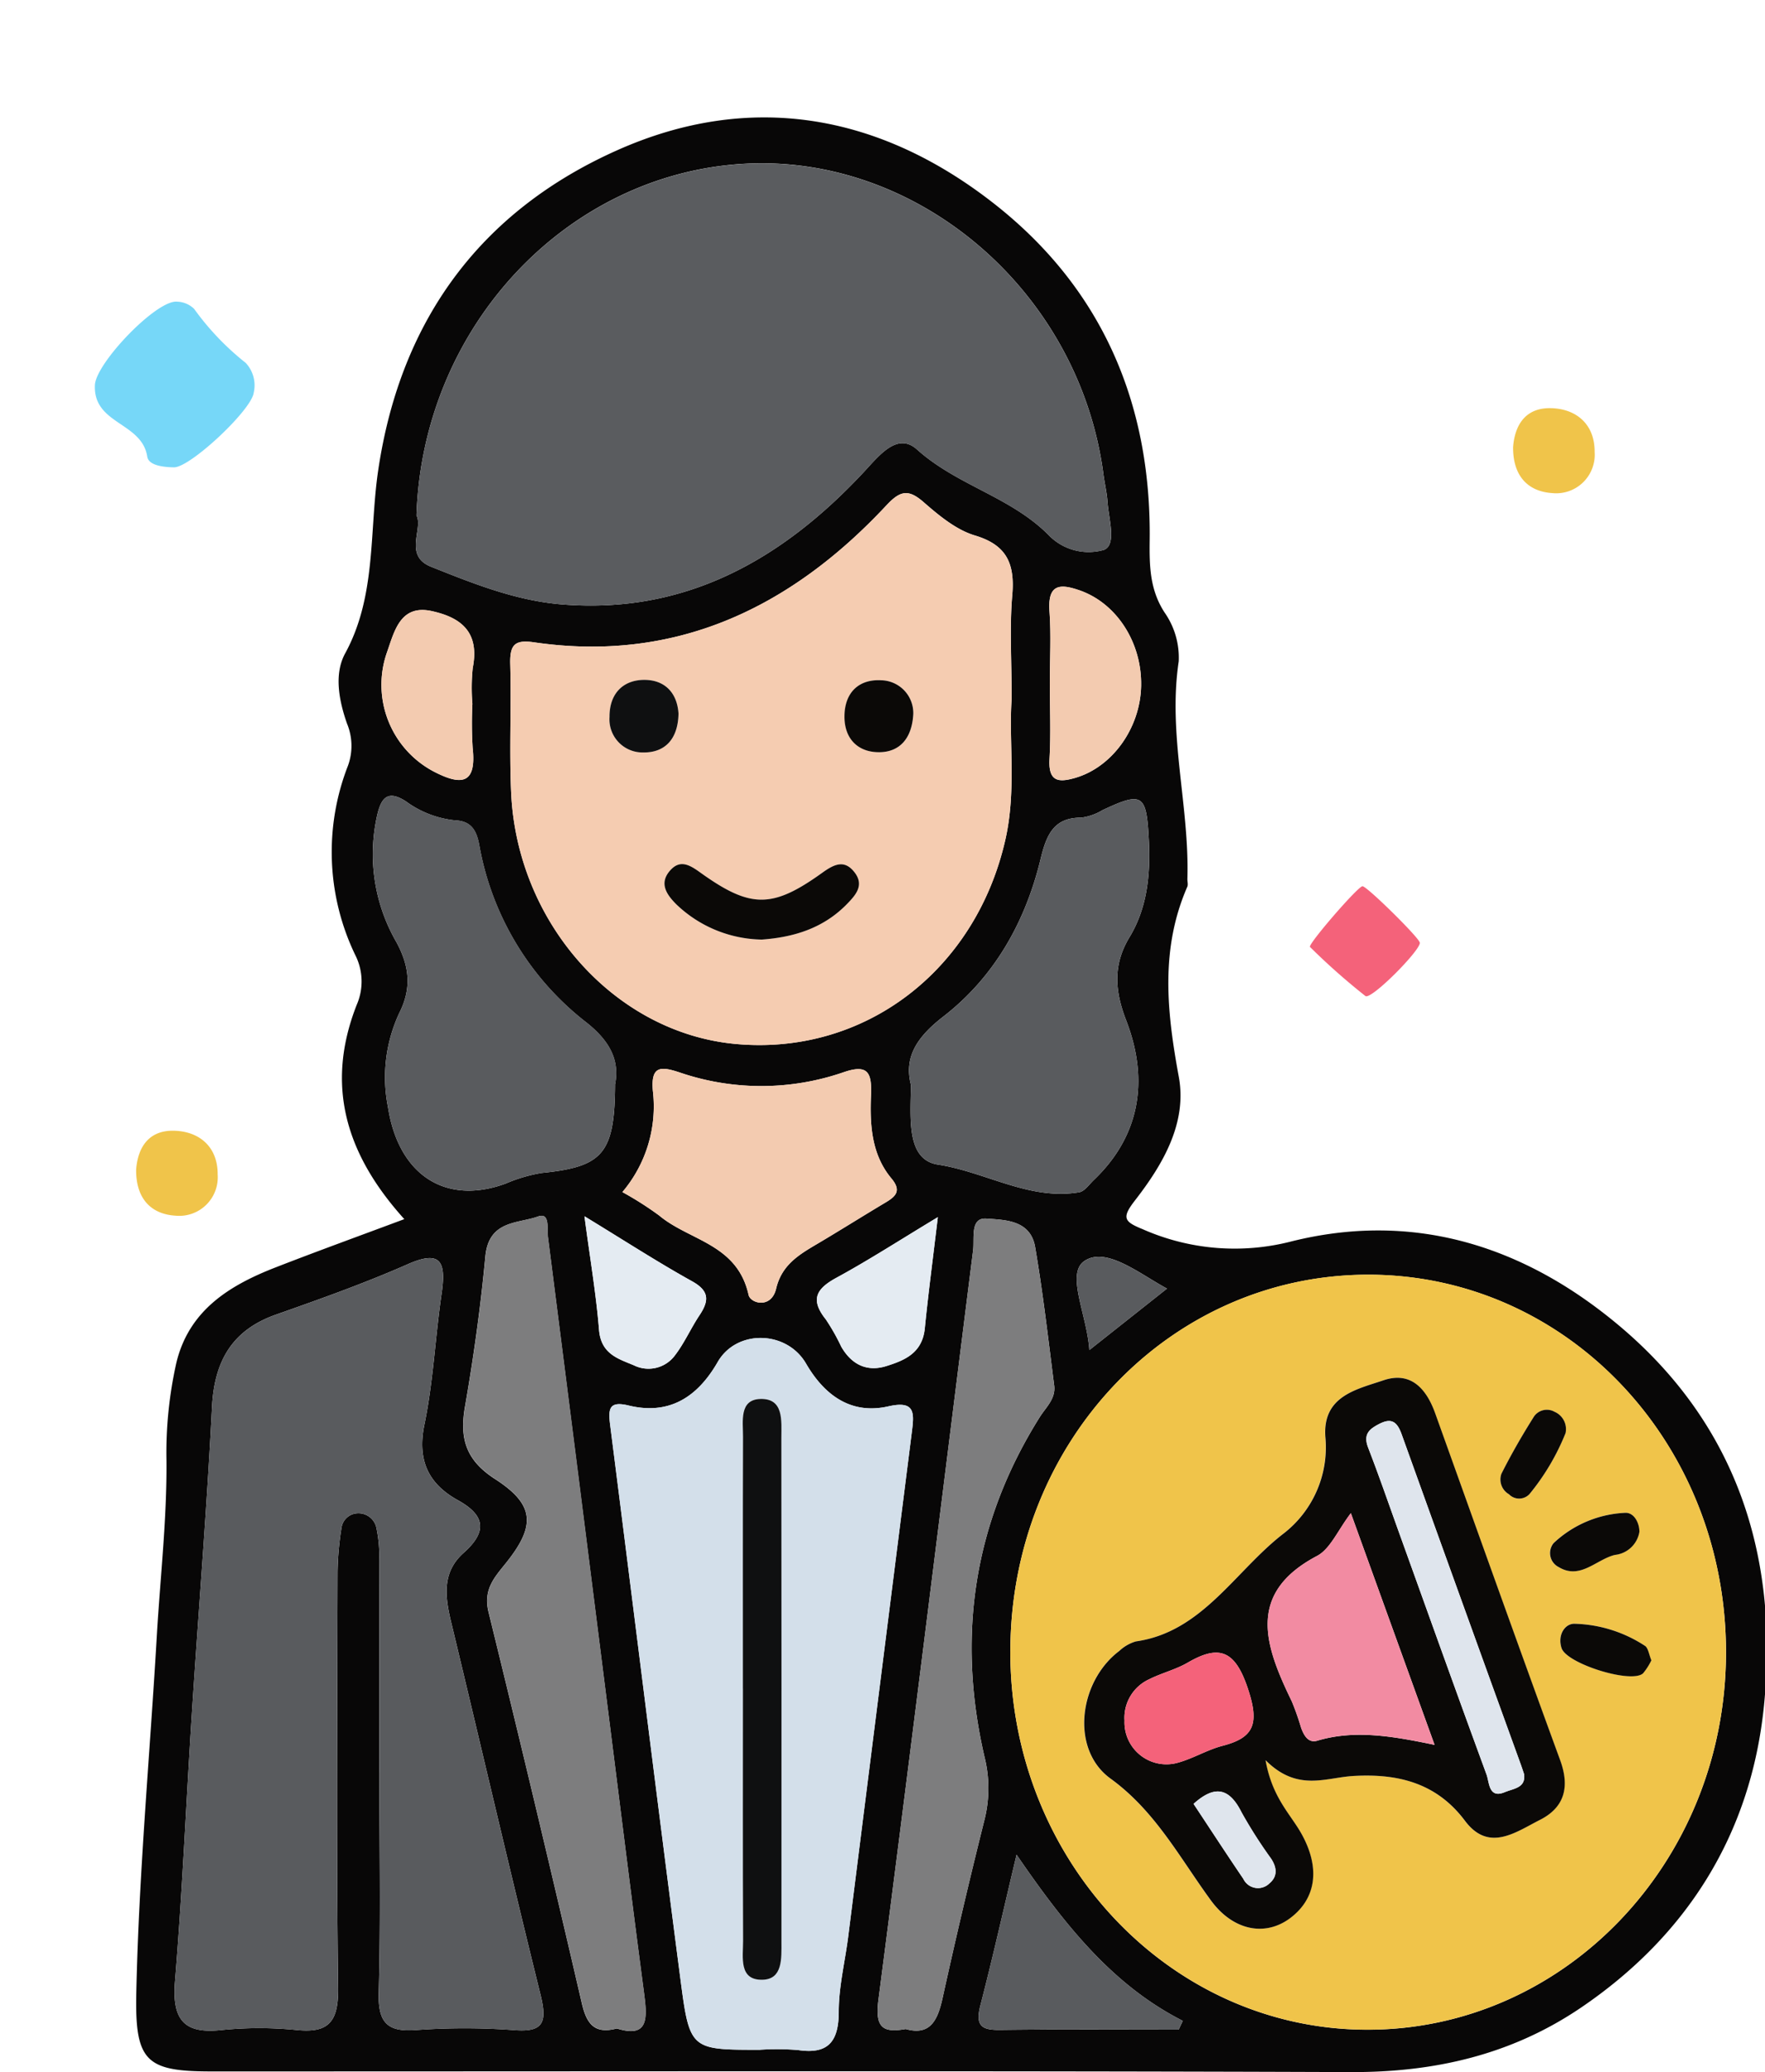<svg xmlns="http://www.w3.org/2000/svg" xmlns:xlink="http://www.w3.org/1999/xlink" width="202" height="237" viewBox="0 0 202 237">
  <defs>
    <clipPath id="clip-path">
      <rect id="Rectángulo_351318" data-name="Rectángulo 351318" width="202" height="237" transform="translate(0 -0.423)" fill="none"/>
    </clipPath>
  </defs>
  <g id="Grupo_1018347" data-name="Grupo 1018347" transform="translate(0 0.423)">
    <g id="Grupo_1018346" data-name="Grupo 1018346" clip-path="url(#clip-path)">
      <path id="Trazado_721522" data-name="Trazado 721522" d="M50.182,142.279c-6.619-7.335-9.1-15.21-5.442-24.51a6.685,6.685,0,0,0-.172-5.7,27.125,27.125,0,0,1-.826-21.659,6.652,6.652,0,0,0-.117-4.812c-.937-2.676-1.491-5.676-.209-8.023,3.587-6.565,2.749-13.9,3.77-20.864C49.788,38.968,59.37,26.8,74.532,20.037c15.1-6.737,29.887-4.25,43.059,6.028,12.168,9.494,18.093,22.546,17.9,38.569-.035,2.907,0,5.66,1.715,8.28a8.988,8.988,0,0,1,1.607,5.58c-1.256,8.393,1.239,16.556.993,24.856-.009.305.1.659-.006.91-3.11,7.121-2.354,14.278-.977,21.741.978,5.3-1.853,10.073-5.014,14.142-1.565,2.013-1.239,2.43.9,3.3a26.024,26.024,0,0,0,17.057,1.375c13.62-3.38,26.16.273,37.208,9.445,13.467,11.179,18.55,26.207,16.83,43.581-1.473,14.876-8.946,26.474-20.93,34.61-8,5.43-16.833,7.422-26.358,7.387-43.481-.161-86.963-.07-130.444-.076-7.443,0-8.727-1.139-8.561-8.942.29-13.644,1.554-27.234,2.347-40.847.388-6.651,1.157-13.307,1.108-20.012A47,47,0,0,1,24.1,158.7c1.471-6.089,6.217-8.9,11.4-10.914,4.74-1.843,9.517-3.574,14.678-5.5m69.365,49.444c-.017,23.814,18.168,43.154,40.682,43.266,22.749.112,41.222-19.232,41.225-43.171,0-23.871-18.072-43.047-40.7-43.181-22.848-.134-41.188,19.044-41.205,43.087M51.574,61.787c.806,1.5-1.507,4.608,1.668,5.876,4.863,1.943,9.729,3.889,15.019,4.314C82.206,73.1,93.278,67,102.739,56.873c1.777-1.9,3.857-4.654,6.126-2.618,4.577,4.109,10.667,5.393,15.015,9.741a6.365,6.365,0,0,0,6.375,1.742c1.482-.579.54-3.569.408-5.5-.073-1.061-.327-2.106-.467-3.163-2.737-20.787-21.065-36.617-41.1-35.5-20.282,1.133-36.8,18.574-37.52,40.205m68.12,21.043c0-4.574-.246-8.263.07-11.9.321-3.7-.7-5.766-4.278-6.838-2.135-.639-4.1-2.268-5.866-3.809-1.722-1.5-2.659-1.348-4.241.345C94.3,72.5,81.111,78.646,65.051,76.312c-2.157-.313-2.8.2-2.743,2.47.131,4.883-.116,9.78.1,14.656.655,14.986,11.884,27.514,25.651,28.806C102.8,123.627,115.6,113.874,118.99,98.8c1.258-5.6.362-11.26.7-15.971M47.33,205.564c0,8.391.157,16.787-.075,25.171-.1,3.523,1.053,4.523,4.229,4.3a76.781,76.781,0,0,1,11.288.007c3.363.265,3.781-.906,2.993-4.086-3.505-14.148-6.793-28.356-10.208-42.529-.708-2.94-1.1-5.731,1.423-7.977,2.65-2.358,2.559-4.238-.649-6.01-3.265-1.805-4.72-4.437-3.845-8.661,1.014-4.891,1.236-9.958,1.961-14.923.524-3.585.022-5.128-3.863-3.417-4.931,2.172-10.015,3.979-15.09,5.767-4.891,1.724-7.046,5.159-7.32,10.574-.592,11.711-1.551,23.4-2.307,35.105-.658,10.186-1.088,20.39-1.926,30.558-.374,4.534,1.138,6.037,5.3,5.591a42.669,42.669,0,0,1,8.678,0c3.561.348,4.739-.9,4.69-4.791-.2-15.864-.094-31.733-.062-47.6a34.872,34.872,0,0,1,.44-4.982,1.932,1.932,0,0,1,1.776-1.728,2.1,2.1,0,0,1,2.248,1.756,15.465,15.465,0,0,1,.3,3.616c.024,8.086.013,16.172.014,24.258m43.58,31.724a30.025,30.025,0,0,1,4.342.035c3.3.485,4.658-.792,4.657-4.4,0-2.868.723-5.732,1.085-8.6q3.636-28.8,7.268-57.593c.285-2.25.452-3.74-2.678-3.028-4.127.938-7.216-1.105-9.417-4.891-2.218-3.816-7.95-3.943-10.112-.183-2.388,4.152-5.668,6.07-10.184,4.978-2.269-.548-2.36.373-2.119,2.27,2.7,21.158,5.3,42.331,8.058,63.481,1.037,7.959,1.191,7.937,9.1,7.937m-16.4-2.441c3.662,1.148,3.491-1.2,3.115-4.029-1.419-10.71-2.741-21.434-4.1-32.154q-3.437-27.175-6.9-54.346c-.115-.9.261-2.842-1.124-2.342-2.327.841-5.647.4-6.039,4.585-.539,5.754-1.341,11.495-2.332,17.182-.656,3.764.207,6.174,3.454,8.269,4.545,2.933,4.663,5.337,1.225,9.616-1.319,1.642-2.61,3.016-1.977,5.6q5.487,22.33,10.676,44.739c.546,2.351,1.437,3.558,3.994,2.883m-.2-107.933c.56-2.765-.567-4.985-3.246-7.109a32.9,32.9,0,0,1-12.29-20.318c-.323-1.759-.979-2.743-2.757-2.821A11.492,11.492,0,0,1,50.368,94.5c-1.98-1.275-2.8-.551-3.287,1.586a20.1,20.1,0,0,0,2.192,14.5c1.491,2.743,1.794,5.259.32,8.159a17.4,17.4,0,0,0-1.282,10.7c1.2,7.813,6.609,11.285,13.467,8.774A17.693,17.693,0,0,1,65.926,137c6.973-.706,8.333-2.191,8.382-10.086m33.859,0c-.042,3.908-.543,8.575,3.1,9.134,5.449.837,10.464,4.124,16.153,3.161.616-.1,1.145-.892,1.679-1.4,5.078-4.839,6.451-11.136,3.7-18.258-1.292-3.342-1.543-6.341.388-9.525,2.012-3.319,2.4-7.112,2.212-11-.263-5.376-.7-5.678-5.3-3.525a6.305,6.305,0,0,1-2.454.864c-3.094-.01-3.954,1.894-4.638,4.731-1.758,7.275-5.339,13.531-11.133,18.019-2.841,2.2-4.568,4.526-3.708,7.8m-.605,108c2.77.787,3.653-.942,4.217-3.5q2.253-10.241,4.8-20.41a14.724,14.724,0,0,0,.018-7.174c-3.227-13.9-1.223-26.914,6.317-38.91.7-1.115,1.845-2.092,1.649-3.617-.678-5.285-1.28-10.588-2.181-15.832-.536-3.118-3.5-3.092-5.567-3.248-1.908-.144-1.36,2.259-1.532,3.631-3.6,28.555-7.111,57.124-10.827,85.661-.406,3.12.357,3.895,3.107,3.4m-32.42-95.726a38.075,38.075,0,0,1,4.218,2.684c3.466,2.9,8.925,3.225,10.226,9.077.219.982,2.6,1.629,3.156-.723.636-2.7,2.6-3.872,4.645-5.078,2.648-1.565,5.254-3.209,7.9-4.784,1.168-.7,1.816-1.34.647-2.737-2.274-2.719-2.481-6.107-2.338-9.5.107-2.549-.3-3.621-3.127-2.648a28.863,28.863,0,0,1-18.8.018c-2.157-.712-3.286-.744-3.036,2.121a15.145,15.145,0,0,1-3.489,11.568m63.664,95.792.472-1c-8-4.052-13.491-10.936-19.023-19-1.535,6.445-2.752,11.881-4.148,17.264-.641,2.47.34,2.8,2.34,2.772,6.786-.087,13.573-.034,20.359-.034m-14.744-154c0,2.9.129,5.8-.038,8.683-.151,2.629,1.07,2.688,2.908,2.164,4.254-1.212,7.488-5.684,7.58-10.544.094-4.956-2.818-9.457-7.069-10.923-2.093-.722-3.657-.823-3.422,2.4.2,2.727.041,5.482.041,8.224M57.977,83.343a21.753,21.753,0,0,1,.04-4.1c.816-4.15-1.394-5.776-4.684-6.5-3.655-.806-4.3,2.378-5.161,4.8a11.212,11.212,0,0,0,5.656,13.689c2.976,1.479,4.632,1.224,4.178-2.856a45.772,45.772,0,0,1-.03-5.024M70.8,141.954c.651,4.906,1.339,8.93,1.668,12.986.226,2.784,2.2,3.309,3.992,4.063a3.767,3.767,0,0,0,4.712-1.16c1.073-1.4,1.806-3.082,2.793-4.563,1.129-1.694,1.127-2.795-.851-3.892-3.918-2.173-7.7-4.624-12.315-7.435m40.442.106c-4.357,2.624-7.9,4.916-11.591,6.923-2.268,1.235-3.068,2.461-1.226,4.766a24.057,24.057,0,0,1,1.77,3.125c1.2,2.084,2.984,2.9,5.164,2.214,2.076-.652,4.112-1.475,4.4-4.33.388-3.924.91-7.833,1.488-12.7m17.342,15.2,8.885-7.028c-3.187-1.724-6.973-4.837-9.455-3.155-2.144,1.452.295,6.145.57,10.183" transform="translate(-3.913 -3.267)" fill="#080707"/>
      <path id="Trazado_721523" data-name="Trazado 721523" d="M14.53,165.963c-1.193-.014-2.92-.2-3.075-1.219-.609-3.967-6.189-3.673-5.993-8.183.109-2.525,7.082-9.8,9.416-9.545a2.907,2.907,0,0,1,1.945.829,30.752,30.752,0,0,0,5.894,6.169,3.749,3.749,0,0,1,.926,3.394c-.217,1.974-7.243,8.546-9.111,8.555" transform="translate(5.399 -112.935)" fill="#76d7f8"/>
      <path id="Trazado_721525" data-name="Trazado 721525" d="M200.154,132.752c.078.873-5.587,6.584-6.23,6.1a75.4,75.4,0,0,1-6.342-5.612c-.281-.267,5.416-6.861,6-6.945.453-.065,6.517,5.9,6.567,6.458" transform="translate(-37.656 -25.354)" fill="#f4627a"/>
      <path id="Trazado_721527" data-name="Trazado 721527" d="M0,195.938c.194-2.59,1.457-4.5,4.259-4.465,2.989.042,5.1,1.859,5.073,5.018a4.409,4.409,0,0,1-4.821,4.7C1.8,201.025-.018,199.346,0,195.938" transform="translate(15.579 -62.569)" fill="#f0c44a"/>
      <path id="Trazado_721556" data-name="Trazado 721556" d="M0,195.938c.194-2.59,1.457-4.5,4.259-4.465,2.989.042,5.1,1.859,5.073,5.018a4.409,4.409,0,0,1-4.821,4.7C1.8,201.025-.018,199.346,0,195.938" transform="translate(173.17 -145.213)" fill="#f0c44a"/>
      <path id="Trazado_721528" data-name="Trazado 721528" d="M144.679,224.969c.017-24.043,18.356-43.221,41.2-43.087,22.631.133,40.706,19.309,40.7,43.181,0,23.939-18.476,43.283-41.225,43.171-22.513-.111-40.7-19.451-40.682-43.266m29.2,12.449c3.641,3.641,6.843,1.985,10.061,1.8,4.87-.281,9.414.663,12.756,5.123,2.728,3.64,5.8,1.307,8.579-.1,2.765-1.4,3.466-3.7,2.314-6.844-4.829-13.2-9.547-26.436-14.3-39.663-1.047-2.916-2.844-4.815-5.932-3.768-3.072,1.042-6.97,1.79-6.638,6.47a12.476,12.476,0,0,1-4.852,11.111c-5.483,4.25-9.249,11.217-16.839,12.284a4.7,4.7,0,0,0-1.885,1.085c-4.646,3.491-5.637,11.247-1.013,14.6,5.134,3.72,7.926,9.066,11.494,13.94,2.513,3.433,6.2,4.191,9.092,2,3.012-2.273,3.429-5.81,1.239-9.687-1.273-2.254-3.314-4.079-4.079-8.353m42.788-26.135c0-1.073-.659-2.235-1.651-2.161a12.779,12.779,0,0,0-8.163,3.458,1.789,1.789,0,0,0,.574,2.743c2.467,1.5,4.3-.878,6.44-1.389a3.174,3.174,0,0,0,2.8-2.651m1.369,14.7c-.273-.643-.36-1.431-.747-1.661a15.393,15.393,0,0,0-8.1-2.519c-1.089.022-1.905,1.32-1.433,2.783.577,1.786,7.992,4.1,9.325,2.892a7.008,7.008,0,0,0,.955-1.495M208.221,200a2.162,2.162,0,0,0-1.264-2.431,1.792,1.792,0,0,0-2.341.525c-1.344,2.125-2.61,4.317-3.742,6.574a1.95,1.95,0,0,0,.869,2.335,1.615,1.615,0,0,0,2.35-.025A26.5,26.5,0,0,0,208.221,200" transform="translate(-29.045 -36.514)" fill="#f0c44a"/>
      <path id="Trazado_721529" data-name="Trazado 721529" d="M59.615,63.106c.724-21.63,17.238-39.072,37.521-40.2,20.038-1.12,38.365,14.71,41.1,35.5.139,1.057.393,2.1.466,3.163.132,1.925,1.073,4.916-.408,5.495a6.363,6.363,0,0,1-6.375-1.742c-4.348-4.347-10.437-5.632-15.015-9.74-2.268-2.036-4.349.715-6.126,2.618C101.319,68.321,90.248,74.417,76.3,73.3c-5.29-.425-10.156-2.371-15.019-4.314-3.175-1.268-.861-4.372-1.668-5.877" transform="translate(-11.954 -4.586)" fill="#5a5c5f"/>
      <path id="Trazado_721530" data-name="Trazado 721530" d="M130.448,93.626c-.341,4.711.555,10.368-.7,15.971-3.386,15.074-16.19,24.826-30.934,23.443-13.766-1.292-25-13.821-25.651-28.806-.213-4.876.034-9.773-.1-14.657C73,87.3,73.648,86.794,75.8,87.107c16.061,2.335,29.247-3.815,40.328-15.68,1.581-1.694,2.518-1.85,4.24-.345,1.762,1.541,3.732,3.17,5.867,3.809,3.581,1.071,4.6,3.135,4.277,6.838-.316,3.635-.069,7.323-.069,11.9m-28.6,27.477c3.7-.268,7.092-1.308,9.8-4.115.938-.973,1.937-2.076.855-3.525-1.16-1.554-2.351-.993-3.715-.013-5.739,4.124-8.223,4.116-14-.031-1.2-.862-2.283-1.491-3.4-.249-1.344,1.491-.435,2.778.667,3.887a14.453,14.453,0,0,0,9.793,4.045M119.2,95.335a3.752,3.752,0,0,0-3.665-3.889c-2.478-.143-4.15,1.305-4.21,4.015s1.6,4.258,4.048,4.21c2.225-.043,3.661-1.509,3.827-4.336M92.32,95.273c-.145-2.356-1.53-3.825-3.809-3.866-2.5-.045-4.106,1.551-4.086,4.232a3.789,3.789,0,0,0,3.84,4.063c2.446.04,3.993-1.459,4.055-4.429" transform="translate(-14.667 -14.062)" fill="#f5ccb1"/>
      <path id="Trazado_721531" data-name="Trazado 721531" d="M48.432,238.337c0-8.086.011-16.172-.013-24.258a15.468,15.468,0,0,0-.305-3.617,2.092,2.092,0,0,0-2.247-1.755,1.929,1.929,0,0,0-1.776,1.728,34.851,34.851,0,0,0-.44,4.982c-.032,15.867-.134,31.736.062,47.6.048,3.888-1.129,5.14-4.69,4.791a42.785,42.785,0,0,0-8.678,0c-4.164.448-5.676-1.056-5.3-5.59.838-10.168,1.268-20.373,1.925-30.558.755-11.7,1.715-23.394,2.307-35.106.274-5.414,2.429-8.849,7.32-10.573,5.074-1.789,10.158-3.6,15.09-5.767,3.884-1.71,4.385-.168,3.863,3.418-.725,4.965-.947,10.032-1.961,14.923-.875,4.222.58,6.855,3.845,8.66,3.208,1.774,3.3,3.653.648,6.011-2.526,2.247-2.13,5.038-1.422,7.977,3.414,14.173,6.7,28.381,10.208,42.529.788,3.179.369,4.352-2.994,4.087a76.66,76.66,0,0,0-11.287-.007c-3.175.219-4.326-.781-4.229-4.3.232-8.384.074-16.78.074-25.171" transform="translate(-5.017 -36.039)" fill="#595b5e"/>
      <path id="Trazado_721532" data-name="Trazado 721532" d="M104.515,272.353c-7.909,0-8.062.022-9.1-7.937-2.757-21.15-5.357-42.322-8.058-63.481-.241-1.9-.15-2.818,2.119-2.27,4.516,1.093,7.8-.826,10.184-4.978,2.162-3.759,7.894-3.633,10.112.184,2.2,3.785,5.29,5.828,9.417,4.891,3.13-.711,2.964.778,2.678,3.028q-3.658,28.793-7.268,57.593c-.362,2.872-1.086,5.736-1.085,8.6,0,3.608-1.356,4.885-4.657,4.4a30.023,30.023,0,0,0-4.342-.035m-1.974-41.307c0,9.613-.022,19.226.018,28.838.008,1.874-.535,4.559,2.271,4.456,2.275-.083,2.12-2.459,2.12-4.306q0-28.839-.009-57.677c0-1.947.3-4.518-2.4-4.442-2.441.068-1.985,2.542-1.99,4.293-.03,9.612-.014,19.226-.014,28.838" transform="translate(-17.519 -38.332)" fill="#d3dfea"/>
      <path id="Trazado_721533" data-name="Trazado 721533" d="M83.916,266.4c-2.557.675-3.448-.532-3.994-2.883q-5.2-22.4-10.676-44.739c-.634-2.581.658-3.955,1.977-5.6,3.438-4.278,3.319-6.682-1.225-9.615-3.247-2.1-4.11-4.505-3.454-8.269.991-5.688,1.794-11.428,2.331-17.182.392-4.19,3.712-3.745,6.04-4.586,1.385-.5,1.009,1.444,1.124,2.342q3.484,27.169,6.9,54.347c1.356,10.719,2.677,21.443,4.1,32.153.376,2.833.547,5.177-3.115,4.029" transform="translate(-13.318 -34.821)" fill="#7d7d7e"/>
      <path id="Trazado_721534" data-name="Trazado 721534" d="M81.108,146.406c-.05,7.895-1.409,9.38-8.382,10.086a17.691,17.691,0,0,0-4.148,1.216c-6.858,2.51-12.268-.961-13.468-8.773a17.409,17.409,0,0,1,1.283-10.7c1.474-2.9,1.171-5.417-.32-8.16a20.1,20.1,0,0,1-2.192-14.5c.491-2.136,1.308-2.861,3.288-1.586a11.5,11.5,0,0,0,5.647,2.166c1.778.077,2.434,1.061,2.757,2.821A32.909,32.909,0,0,0,77.863,139.3c2.679,2.124,3.806,4.344,3.246,7.109" transform="translate(-10.714 -22.758)" fill="#595b5e"/>
      <path id="Trazado_721535" data-name="Trazado 721535" d="M130.385,146.5c-.86-3.274.868-5.6,3.708-7.8,5.795-4.488,9.376-10.744,11.133-18.021.685-2.835,1.545-4.74,4.638-4.729a6.322,6.322,0,0,0,2.454-.864c4.6-2.152,5.034-1.85,5.3,3.525.19,3.884-.2,7.678-2.211,11-1.931,3.185-1.681,6.183-.388,9.526,2.753,7.122,1.379,13.419-3.7,18.258-.535.51-1.063,1.3-1.679,1.4-5.689.963-10.7-2.325-16.153-3.161-3.644-.559-3.141-5.226-3.1-9.134" transform="translate(-26.131 -22.853)" fill="#595b5e"/>
      <path id="Trazado_721536" data-name="Trazado 721536" d="M128.878,266.545c-2.75.493-3.513-.282-3.107-3.4,3.716-28.539,7.225-57.107,10.826-85.661.173-1.371-.376-3.776,1.533-3.632,2.067.156,5.031.131,5.567,3.248.9,5.245,1.5,10.548,2.181,15.833.2,1.526-.948,2.5-1.649,3.617-7.54,12-9.543,25.008-6.317,38.91a14.734,14.734,0,0,1-.018,7.174q-2.54,10.166-4.8,20.41c-.563,2.561-1.447,4.289-4.216,3.5" transform="translate(-25.229 -34.9)" fill="#7d7d7e"/>
      <path id="Trazado_721537" data-name="Trazado 721537" d="M89.12,166.519a15.142,15.142,0,0,0,3.489-11.568c-.25-2.865.879-2.833,3.037-2.121a28.863,28.863,0,0,0,18.8-.018c2.828-.973,3.234.1,3.127,2.647-.143,3.39.064,6.778,2.338,9.5,1.168,1.4.52,2.041-.647,2.737-2.642,1.575-5.249,3.219-7.9,4.784-2.04,1.206-4.009,2.379-4.645,5.078-.555,2.352-2.937,1.706-3.155.723-1.3-5.852-6.76-6.177-10.226-9.077a37.957,37.957,0,0,0-4.218-2.684" transform="translate(-17.891 -30.6)" fill="#f3cbb0"/>
      <path id="Trazado_721538" data-name="Trazado 721538" d="M163.025,284.888c-6.786,0-13.574-.054-20.36.034-2,.026-2.98-.3-2.339-2.772,1.4-5.384,2.612-10.819,4.147-17.264,5.532,8.066,11.024,14.95,19.023,19l-.471,1" transform="translate(-28.132 -53.177)" fill="#595b5e"/>
      <path id="Trazado_721539" data-name="Trazado 721539" d="M150.312,94.454c0-2.742.157-5.5-.041-8.224-.234-3.219,1.329-3.117,3.422-2.4,4.25,1.465,7.162,5.966,7.069,10.923-.092,4.859-3.326,9.332-7.58,10.544-1.837.523-3.059.464-2.908-2.165.166-2.884.038-5.787.038-8.682" transform="translate(-30.163 -16.747)" fill="#f3cbb0"/>
      <path id="Trazado_721540" data-name="Trazado 721540" d="M65.024,97.494a45.774,45.774,0,0,0,.03,5.024c.454,4.079-1.2,4.335-4.178,2.856A11.21,11.21,0,0,1,55.22,91.685c.864-2.419,1.506-5.6,5.161-4.8,3.29.725,5.5,2.351,4.684,6.5a21.693,21.693,0,0,0-.041,4.1" transform="translate(-10.96 -17.418)" fill="#f3cbb0"/>
      <path id="Trazado_721541" data-name="Trazado 721541" d="M83.692,173.522c4.618,2.812,8.4,5.262,12.315,7.435,1.978,1.1,1.98,2.2.851,3.892-.987,1.481-1.721,3.163-2.793,4.564a3.766,3.766,0,0,1-4.712,1.159c-1.79-.754-3.766-1.28-3.992-4.063-.329-4.056-1.017-8.08-1.668-12.986" transform="translate(-16.802 -34.835)" fill="#e4ebf2"/>
      <path id="Trazado_721542" data-name="Trazado 721542" d="M130.816,173.655c-.578,4.865-1.1,8.774-1.488,12.7-.282,2.854-2.319,3.677-4.4,4.33-2.179.685-3.967-.13-5.164-2.215a23.961,23.961,0,0,0-1.77-3.125c-1.843-2.305-1.043-3.53,1.226-4.766,3.687-2.006,7.233-4.3,11.591-6.923" transform="translate(-23.484 -34.862)" fill="#e4ebf2"/>
      <path id="Trazado_721543" data-name="Trazado 721543" d="M155.627,189.992c-.275-4.039-2.713-8.731-.57-10.183,2.482-1.682,6.268,1.431,9.455,3.155l-8.885,7.028" transform="translate(-30.953 -36)" fill="#595b5e"/>
      <path id="Trazado_721544" data-name="Trazado 721544" d="M176.006,240.381c.765,4.274,2.806,6.1,4.079,8.354,2.19,3.877,1.774,7.413-1.238,9.687-2.9,2.186-6.579,1.427-9.092-2.005-3.568-4.874-6.36-10.219-11.494-13.94-4.624-3.35-3.634-11.106,1.012-14.6a4.7,4.7,0,0,1,1.885-1.084c7.59-1.067,11.356-8.034,16.839-12.284A12.474,12.474,0,0,0,182.85,203.4c-.332-4.68,3.565-5.428,6.638-6.47s4.885.853,5.932,3.768c4.75,13.228,9.468,26.468,14.3,39.663,1.152,3.147.452,5.447-2.314,6.844-2.781,1.406-5.851,3.739-8.579.1-3.343-4.461-7.887-5.4-12.756-5.124-3.218.185-6.42,1.841-10.061-1.8m9.763-28.261c-1.486,1.943-2.356,4.1-3.87,4.893-8.152,4.3-5.958,10.317-2.891,16.642a29.9,29.9,0,0,1,1.058,2.995c.323.9.826,1.8,1.853,1.5,4.265-1.27,8.529-.543,13.429.476-3.334-9.224-6.387-17.669-9.58-26.5M205.6,241.989c-.164-.482-.255-.77-.358-1.053q-6.838-18.906-13.657-37.821c-.521-1.453-1.164-1.917-2.55-1.208-1.155.59-1.886,1.181-1.284,2.732,1.2,3.085,2.279,6.22,3.4,9.338,3.371,9.35,6.714,18.713,10.145,28.039.334.907.231,2.805,2.111,2.009.973-.412,2.391-.465,2.192-2.035m-45.734-6.141a4.8,4.8,0,0,0,5.922,4.863c1.813-.455,3.49-1.512,5.3-1.982,3.534-.917,4.227-2.446,2.956-6.364-1.458-4.493-3.246-5.3-6.946-3.147-1.379.8-2.975,1.182-4.405,1.9a4.843,4.843,0,0,0-2.828,4.728m7.9,9.525c1.9,2.861,3.766,5.735,5.693,8.568a1.858,1.858,0,0,0,2.992.522c.957-.8.851-1.818.187-2.829a53.333,53.333,0,0,1-3.379-5.292c-1.419-2.84-3.1-3.125-5.493-.969" transform="translate(-31.167 -39.476)" fill="#0b0907"/>
      <path id="Trazado_721545" data-name="Trazado 721545" d="M232.18,218.125a3.173,3.173,0,0,1-2.8,2.651c-2.14.512-3.973,2.884-6.44,1.389a1.79,1.79,0,0,1-.574-2.743,12.781,12.781,0,0,1,8.163-3.458c.993-.073,1.646,1.088,1.65,2.161" transform="translate(-44.554 -43.355)" fill="#0b0907"/>
      <path id="Trazado_721546" data-name="Trazado 721546" d="M233.851,236.016a7.008,7.008,0,0,1-.955,1.495c-1.334,1.213-8.748-1.106-9.325-2.892-.472-1.463.343-2.761,1.433-2.783a15.4,15.4,0,0,1,8.1,2.519c.386.229.473,1.017.747,1.661" transform="translate(-44.856 -46.542)" fill="#0b0907"/>
      <path id="Trazado_721547" data-name="Trazado 721547" d="M222.3,203.882a26.5,26.5,0,0,1-4.129,6.978,1.615,1.615,0,0,1-2.35.025,1.95,1.95,0,0,1-.869-2.335c1.133-2.257,2.4-4.449,3.742-6.574a1.792,1.792,0,0,1,2.341-.525,2.162,2.162,0,0,1,1.264,2.431" transform="translate(-43.122 -40.4)" fill="#0b0907"/>
      <path id="Trazado_721548" data-name="Trazado 721548" d="M106.284,131.76a14.455,14.455,0,0,1-9.794-4.045c-1.1-1.109-2.01-2.4-.666-3.887,1.119-1.242,2.2-.614,3.4.249,5.775,4.148,8.259,4.155,14,.031,1.364-.98,2.555-1.541,3.715.013,1.082,1.449.082,2.552-.855,3.525-2.708,2.807-6.1,3.847-9.8,4.115" transform="translate(-19.102 -24.719)" fill="#0b0907"/>
      <path id="Trazado_721549" data-name="Trazado 721549" d="M128.8,100.709c-.166,2.827-1.6,4.293-3.827,4.336-2.443.047-4.108-1.487-4.048-4.211.06-2.709,1.731-4.157,4.21-4.014a3.752,3.752,0,0,1,3.665,3.889" transform="translate(-24.277 -19.435)" fill="#0b0907"/>
      <path id="Trazado_721550" data-name="Trazado 721550" d="M95.175,100.638c-.062,2.971-1.609,4.469-4.055,4.429A3.789,3.789,0,0,1,87.28,101c-.02-2.681,1.584-4.277,4.086-4.232,2.279.041,3.665,1.51,3.809,3.866" transform="translate(-17.522 -19.427)" fill="#0f1011"/>
      <path id="Trazado_721551" data-name="Trazado 721551" d="M106.373,232.8c0-9.613-.015-19.226.014-28.838.006-1.75-.451-4.225,1.99-4.293,2.7-.076,2.4,2.5,2.4,4.442q.023,28.838.009,57.677c0,1.847.153,4.223-2.12,4.306-2.806.1-2.264-2.582-2.271-4.456-.04-9.613-.018-19.226-.018-28.838" transform="translate(-21.351 -40.084)" fill="#0f1011"/>
      <path id="Trazado_721552" data-name="Trazado 721552" d="M191.042,216.008c3.194,8.835,6.246,17.28,9.58,26.5-4.9-1.02-9.164-1.746-13.428-.476-1.029.306-1.531-.595-1.854-1.5a29.9,29.9,0,0,0-1.058-2.995c-3.067-6.325-5.261-12.342,2.892-16.642,1.513-.8,2.383-2.95,3.869-4.893" transform="translate(-36.44 -43.365)" fill="#f28ba2"/>
      <path id="Trazado_721553" data-name="Trazado 721553" d="M213.709,243.23c.2,1.569-1.218,1.622-2.191,2.035-1.88.8-1.777-1.1-2.111-2.01-3.43-9.326-6.774-18.688-10.144-28.039-1.124-3.117-2.206-6.252-3.4-9.338-.6-1.55.13-2.141,1.284-2.732,1.387-.709,2.03-.244,2.55,1.209q6.783,18.928,13.657,37.821c.1.283.2.571.358,1.053" transform="translate(-39.277 -40.717)" fill="#dfe5ed"/>
      <path id="Trazado_721554" data-name="Trazado 721554" d="M161.027,243.744a4.841,4.841,0,0,1,2.826-4.728c1.431-.72,3.027-1.1,4.406-1.9,3.7-2.156,5.488-1.345,6.945,3.147,1.272,3.918.578,5.448-2.956,6.364-1.812.47-3.488,1.528-5.3,1.983a4.8,4.8,0,0,1-5.922-4.863" transform="translate(-32.327 -47.372)" fill="#f4627a"/>
      <path id="Trazado_721555" data-name="Trazado 721555" d="M170.916,257.258c2.4-2.156,4.074-1.872,5.493.969a53.336,53.336,0,0,0,3.379,5.292c.664,1.011.77,2.034-.187,2.829a1.858,1.858,0,0,1-2.992-.522c-1.927-2.833-3.8-5.707-5.693-8.568" transform="translate(-34.312 -51.361)" fill="#dfe5ed"/>
    </g>
  </g>
</svg>
